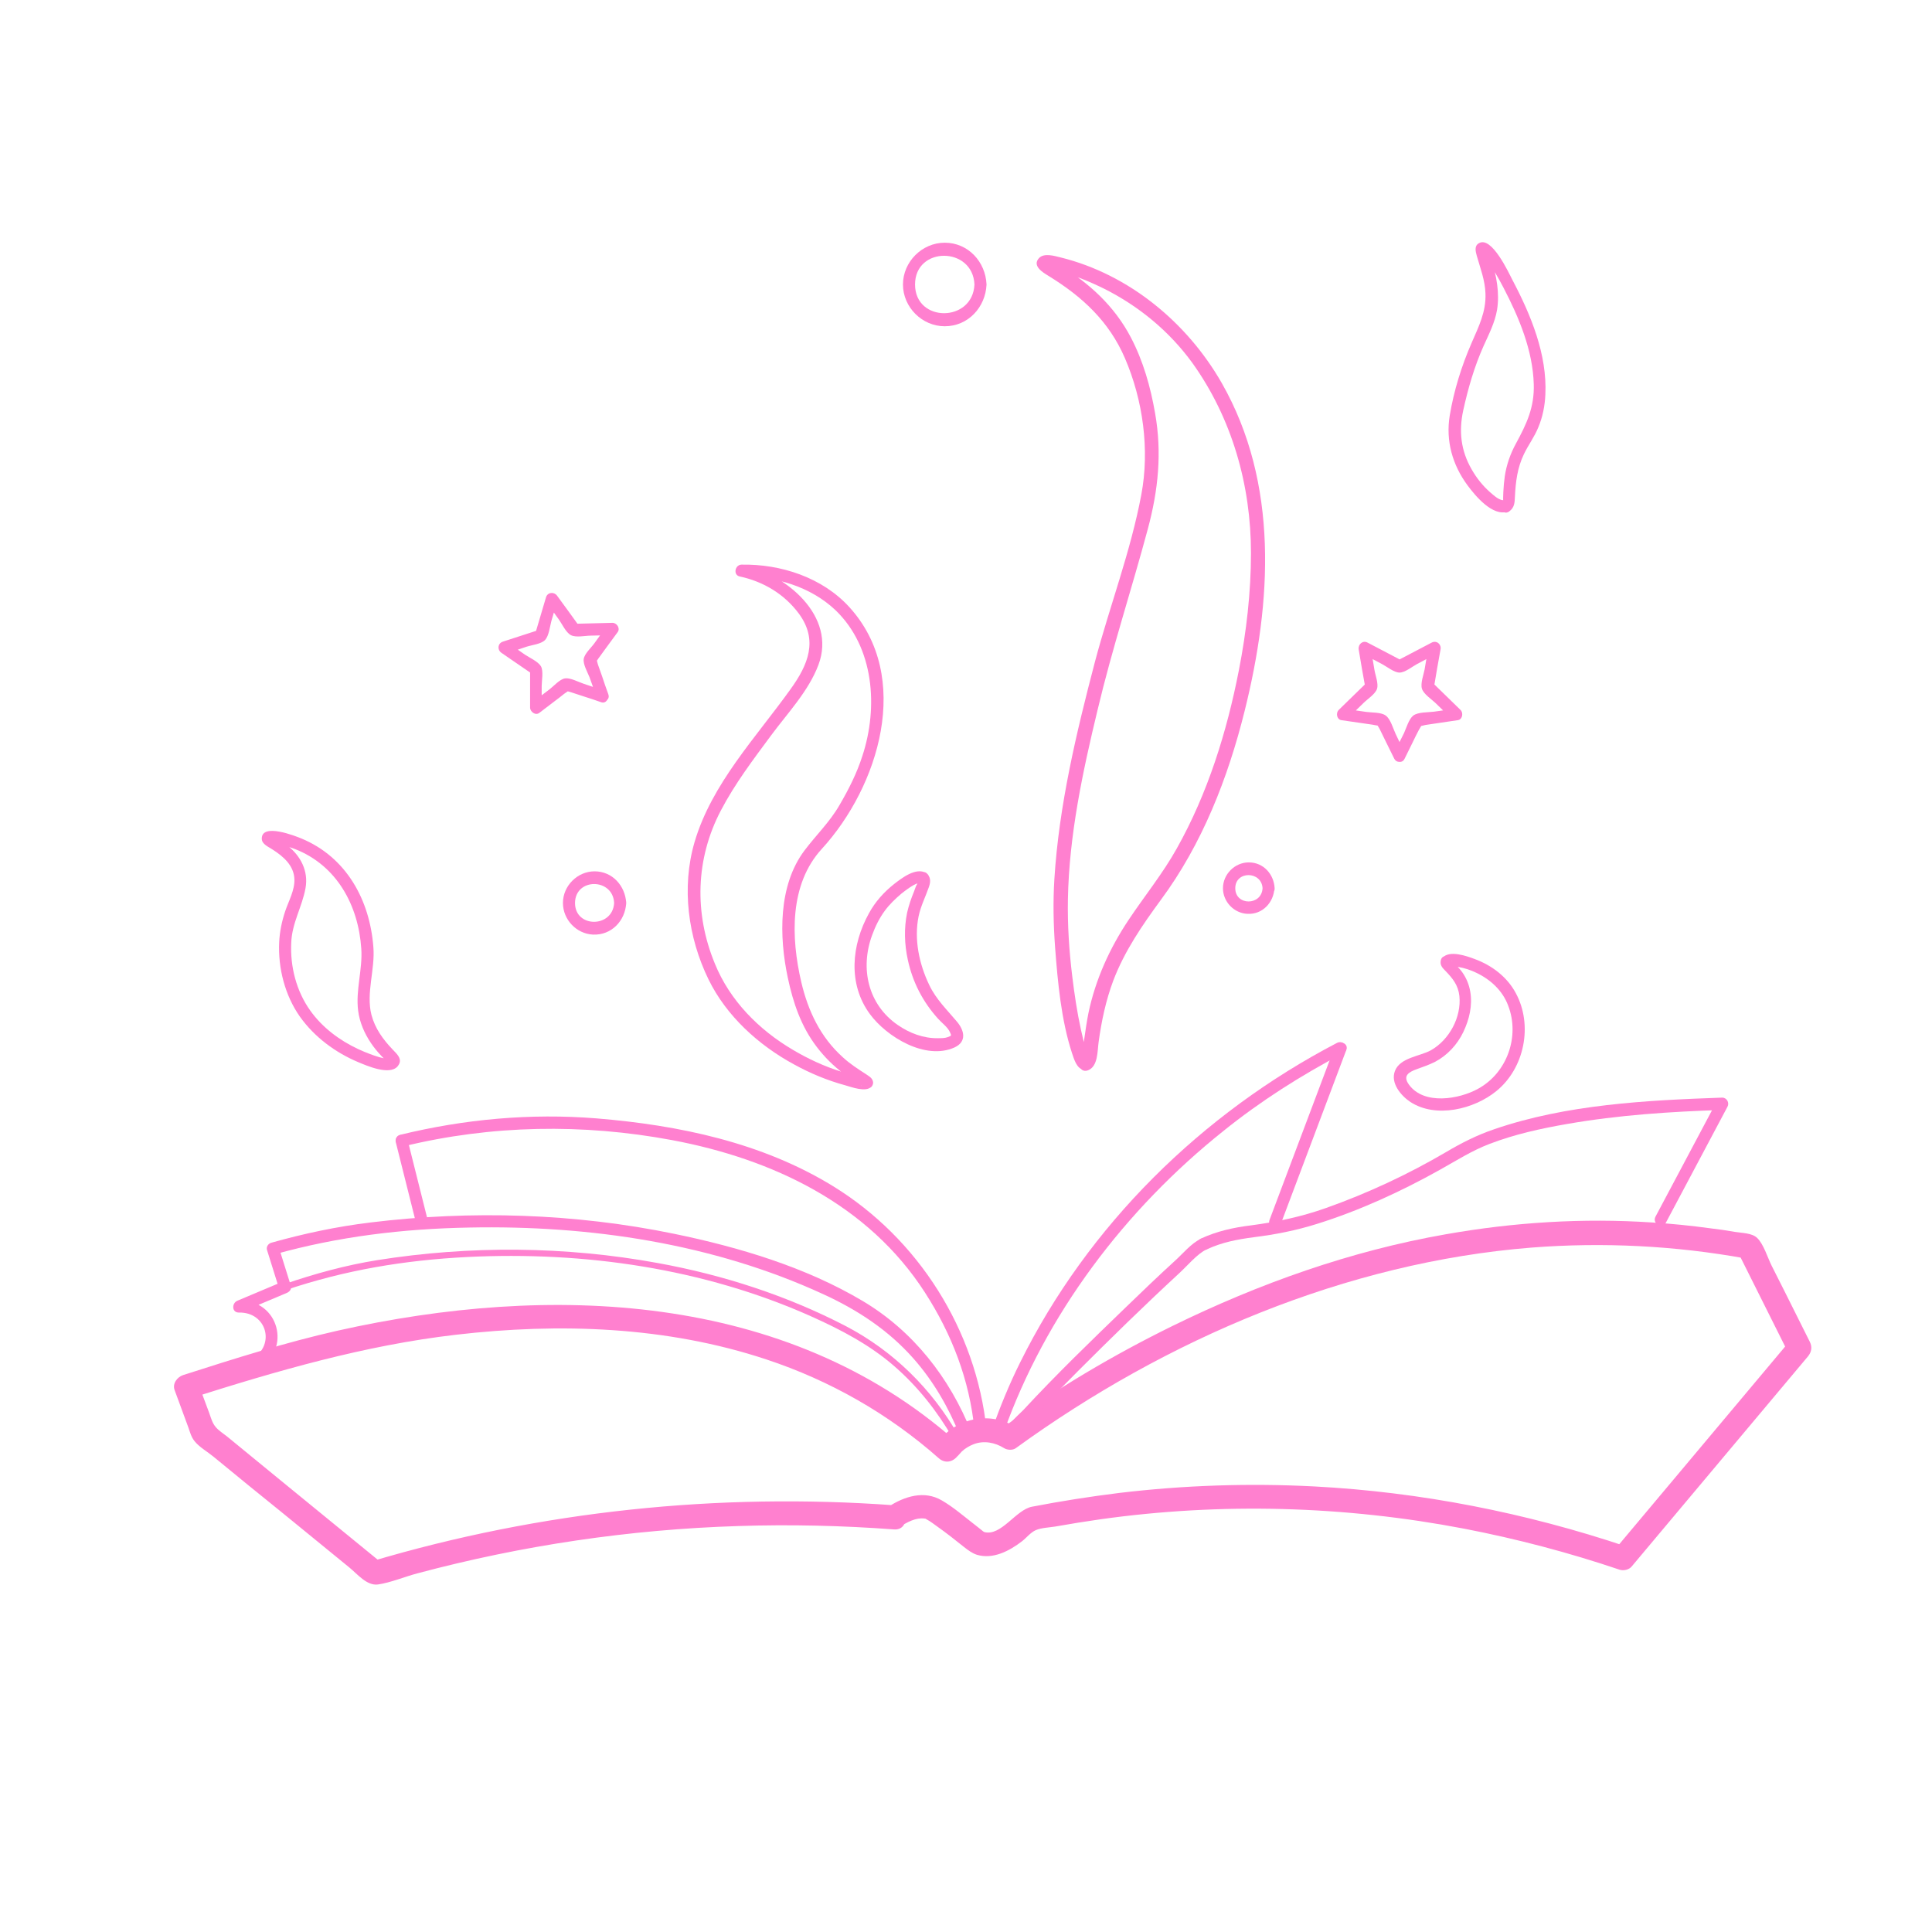 <?xml version="1.0" encoding="utf-8"?>
<!-- Generator: Adobe Illustrator 22.0.1, SVG Export Plug-In . SVG Version: 6.00 Build 0)  -->
<svg version="1.1" id="Layer_2" xmlns="http://www.w3.org/2000/svg" xmlns:xlink="http://www.w3.org/1999/xlink" x="0px" y="0px"
	 viewBox="0 0 800 800" style="enable-background:new 0 0 800 800;" xml:space="preserve">
<style type="text/css">
	.st0{fill:#FF80CF;}
</style>
<g>
	<g>
		<path class="st0" d="M372.5,632.3c3.1-2,6.8-4,10.3-3.5c1.3,0.2-0.2-0.2,1,0.4c1.5,0.8,2.9,1.9,4.3,2.9c3.8,2.7,7.5,5.6,11.1,8.5
			c1.7,1.3,3.2,2.5,5.3,3.2c6.7,2,13.5-1.6,18.7-5.6c1.8-1.4,3.6-3.7,5.7-4.6c2.3-1,5.7-1.1,8.1-1.5c6.2-1.1,12.4-2.1,18.7-3
			c49.9-7,101.1-5.6,150.6,3.9c21.8,4.2,43.4,9.9,64.4,17c1.6,0.5,3.8,0,4.9-1.3c24.3-29,48.7-58,73-87c1.5-1.8,1.9-3.9,0.8-6.1
			c-3.5-7-7-14-10.5-21c-1.8-3.5-3.5-7-5.3-10.5c-1.7-3.4-3.3-8.9-6-11.5c-2.2-2.1-6.3-2-9.2-2.5c-3.4-0.6-6.8-1.1-10.3-1.5
			c-8-1.1-16-1.9-24-2.4c-28.6-1.9-57.3-0.1-85.5,4.9c-39.4,6.9-77.3,20.4-113.2,38c-24.4,12-47.8,25.8-69.8,41.8c1.7,0,3.4,0,5,0
			c-11.3-6.9-25.1-3.5-32.8,6.8c2.6-0.3,5.2-0.7,7.9-1c-70.3-62-168.5-65.3-255.9-45.7c-21.7,4.9-42.8,11.6-64,18.4
			c-2.4,0.8-4.5,3.5-3.5,6.2c1.9,5.2,3.8,10.4,5.7,15.5c0.7,2,1.2,4,2.6,5.7c1.9,2.4,5.4,4.4,7.7,6.3c9.5,7.8,19,15.6,28.6,23.3
			c9.3,7.6,18.5,15.1,27.8,22.7c3.3,2.7,7.2,7.6,11.8,7c5.4-0.8,11-3.2,16.3-4.6c43.4-11.6,88-18.2,132.9-19.6
			c21.5-0.7,43-0.2,64.5,1.4c6.4,0.5,6.4-9.5,0-10c-72.8-5.3-146.3,2.4-216.3,23.2c1.6,0.4,3.2,0.9,4.9,1.3
			c-14.4-11.8-28.8-23.5-43.2-35.3c-7.2-5.9-14.4-11.8-21.6-17.7c-1.4-1.1-3.4-2.4-4.6-3.8c-1.5-1.7-2-3.8-2.8-6
			c-1.5-4-3-8.1-4.5-12.1c-1.2,2.1-2.3,4.1-3.5,6.2c36.2-11.5,72.3-22,110.1-26.4c42.9-5,87.3-3.5,128.6,10.2
			c26.3,8.7,50.6,22.5,71.4,40.9c2.6,2.3,5.8,1.7,7.9-1c-0.6,0.8,1.3-1.4,1.7-1.8c1.4-1.3,3.1-2.3,4.9-3c4.2-1.6,8.8-0.7,12.5,1.6
			c1.4,0.9,3.7,1,5,0c62-45,136.7-76.9,213.5-83c29.6-2.3,59.4-0.8,88.6,4.5c-1-0.8-2-1.5-3-2.3c7,14,14,28,21,42
			c0.3-2,0.5-4,0.8-6.1c-24.3,29-48.7,58-73,87c1.6-0.4,3.2-0.9,4.9-1.3c-41.7-14-85.3-22.6-129.3-24.9c-27-1.4-54-0.5-80.8,2.7
			c-12.1,1.5-24.2,3.4-36.1,5.7c-6.7,1.3-12.7,12.3-19.7,10.5c-1.1-0.3,0.9,0.6,0,0c-0.4-0.2-0.7-0.4-1-0.7c-0.9-0.7-2.6-2.1-3.8-3
			c-4.1-3.2-8.3-6.8-12.8-9.4c-7.3-4.3-15.5-1.7-22.1,2.6C362.1,627.2,367.1,635.9,372.5,632.3z"/>
	</g>
</g>
<g>
	<g>
		<path class="st0" d="M553.7,431.8c-56,29.2-103.2,75.6-131.3,132.4c-4.5,9-8.3,18.4-11.7,27.9c-1.1,3,3.8,4.3,4.8,1.3
			c17.4-49.2,50.5-92.7,91.1-125.1c15.4-12.4,32.1-23,49.6-32.2C559.1,434.7,556.6,430.4,553.7,431.8L553.7,431.8z"/>
	</g>
</g>
<g>
	<g>
		<path class="st0" d="M499.8,517.3c6.2-2.9,12.6-4.1,19.4-5c8.9-1.1,17.5-2.8,26.1-5.5c17.6-5.5,34.8-13.4,50.9-22.4
			c6.8-3.8,13.2-7.9,20.5-10.7c10.4-4,21.3-6.4,32.3-8.3c21.2-3.7,42.8-5.1,64.2-5.8c-0.7-1.3-1.4-2.5-2.2-3.8
			c-8.5,16-17,32-25.5,48c-1.5,2.8,2.8,5.4,4.3,2.5c8.5-16,17-32,25.5-48c0.9-1.6-0.2-3.8-2.2-3.8c-31.3,1.1-64.5,2.8-94.4,13.1
			c-7.1,2.4-13.6,5.7-20,9.5c-15.7,9.2-32.4,17-49.6,23.1c-10.1,3.6-20.5,5.8-31.1,7.2c-7.3,0.9-14.1,2.4-20.8,5.5
			C494.3,514.4,496.9,518.7,499.8,517.3L499.8,517.3z"/>
	</g>
</g>
<g>
	<g>
		<path class="st0" d="M420.4,594.3c0.5,1.5-0.6,1.3,0.4,0.5c0.6-0.5,1.1-1.4,1.5-1.9c1.9-2.2,3.9-4.4,5.9-6.5
			c5.9-6.3,12-12.5,18.1-18.6c13.7-13.7,27.6-27.3,41.9-40.5c3.4-3.1,7.6-8.2,11.5-10c2.9-1.4,0.4-5.7-2.5-4.3
			c-3.9,1.8-7.4,6.1-10.5,8.9c-6.9,6.3-13.6,12.7-20.3,19.2c-14.5,14-29,28-42.7,42.8c-2,2.1-9.4,8.2-8.2,11.8
			C416.6,598.7,421.4,597.4,420.4,594.3L420.4,594.3z"/>
	</g>
</g>
<g>
	<g>
		<path class="st0" d="M106.9,567c14-8.3,8.6-28.8-7.9-28.5c0.2,1.6,0.4,3.3,0.7,4.9c6.3-2.7,12.7-5.3,19-8c1.2-0.5,2.2-1.6,1.7-3.1
			c-1.7-5.3-3.3-10.7-5-16c-0.6,1-1.2,2.1-1.7,3.1c26.4-7.4,53.2-10.6,80.6-11.1c49.9-1,101,6.6,146.6,27.6
			c14.2,6.5,27,14.9,37.4,26.7c8.2,9.3,14.5,20.2,19.1,31.7c1.2,3,6,1.7,4.8-1.3c-8.9-22.4-24.1-41.9-45-54.3
			c-23.5-14-51.3-22.3-78-27.8c-41.2-8.5-84.1-9.8-125.8-4.7c-14,1.7-27.6,4.6-41.1,8.4c-1.3,0.4-2.2,1.8-1.7,3.1
			c1.7,5.3,3.3,10.7,5,16c0.6-1,1.2-2.1,1.7-3.1c-6.3,2.7-12.7,5.3-19,8c-2.4,1-2.4,5,0.7,4.9c11.4-0.2,15.2,13.4,5.4,19.2
			C101.6,564.3,104.1,568.7,106.9,567L106.9,567z"/>
	</g>
</g>
<g>
	<g>
		<path class="st0" d="M530.5,506.4c9-23.9,18-47.8,27-71.7c1.1-3-3.7-4.3-4.8-1.3c-9,23.9-18,47.8-27,71.7
			C524.5,508.1,529.3,509.4,530.5,506.4L530.5,506.4z"/>
	</g>
</g>
<g>
	<g>
		<path class="st0" d="M118.3,534.2c24.6-8.3,49.3-12.4,75.2-13.7c48.4-2.4,97.8,4.7,142.2,24.5c12.3,5.5,24.4,11.8,34.6,20.7
			c9.8,8.5,17.8,18.7,24.3,29.9c0.8,1.4,3,0.1,2.2-1.3c-11-19.2-26.8-34.8-46.4-45.1c-24.4-12.7-51-21.3-78-26.2
			c-38.2-7-77.9-7.3-116.2-1.2c-13.1,2.1-25.8,5.6-38.4,9.9C116.2,532.3,116.8,534.7,118.3,534.2L118.3,534.2z"/>
	</g>
</g>
<g>
	<g>
		<path class="st0" d="M408.5,592c-4.3-41.2-28.2-79.1-63.5-100.8c-29.4-18.1-63.9-25.3-98-28.1c-27.3-2.2-54.7,0.3-81.3,6.8
			c-3.1,0.8-1.8,5.6,1.3,4.8c36.5-8.9,74.4-9.5,111.3-2.6c41.6,7.8,81.2,26.6,104.7,63.1c11.2,17.4,18.4,36.1,20.5,56.7
			C403.8,595.2,408.8,595.2,408.5,592L408.5,592z"/>
	</g>
</g>
<g>
	<g>
		<path class="st0" d="M177.3,506c-2.9-11.4-5.7-22.9-8.6-34.3c-0.8-3.1-5.6-1.8-4.8,1.3c2.9,11.4,5.7,22.9,8.6,34.3
			C173.3,510.4,178.1,509.1,177.3,506L177.3,506z"/>
	</g>
</g>
<g>
	<g>
		<path class="st0" d="M361.5,448.3c0-1.8-1.6-2.6-2.9-3.5c-3.4-2.2-6.7-4.3-9.7-7.1c-9.2-8.3-14.3-19.1-17.1-31
			c-4.3-18.4-5-40.5,8.5-55.2c23.6-25.8,37.7-71.2,11.4-100.1c-11.2-12.3-28.4-17.9-44.7-17.6c-2.7,0.1-3.5,4.3-0.7,4.9
			c9.8,2.1,18.5,7.3,24.5,15.4c8.1,11,3.8,21.2-3.4,31.2c-14.3,20-32.7,39.2-39.8,63.4c-5.5,18.8-2.7,39.5,5.8,56.9
			c7.4,15.1,20.6,27.1,35.3,35.1c6.7,3.7,13.9,6.7,21.3,8.7c2.5,0.7,8.5,3,10.8,0.6c2.3-2.3-1.3-5.8-3.5-3.5
			c1.3-1.3,1.3-0.1,0.1-0.6c-0.5-0.2-1.3-0.2-1.9-0.3c-2.4-0.4-4.7-1.1-7-1.8c-7.1-2.2-13.8-5.3-20.2-9.1
			c-14.1-8.3-26.1-20.4-32.3-35.7c-8.6-20.8-8-43.4,2.5-63.4c5.8-11.1,13.4-21.1,20.8-31.1c6.8-9.2,15.5-18.3,19.6-29.2
			c7.6-20.2-13.5-37.6-31.3-41.4c-0.2,1.6-0.4,3.3-0.7,4.9c14-0.3,28.8,4.1,39.1,13.9c16,15.4,17.7,40.2,11.1,60.3
			c-2.3,7.2-5.7,13.9-9.5,20.4c-4.1,7.1-9.7,12.4-14.5,18.8c-10.9,14.5-10.5,35.7-6.9,52.6c2.2,10.4,5.5,20.2,12,28.7
			c3.2,4.2,6.9,7.9,11.2,11.1c1.6,1.3,3.4,2.4,5.1,3.5c0.3,0.2,0.9,0.6,1.3,0.8c1.8,0.7,0.7,1.6,0.7-0.7
			C356.5,451.5,361.5,451.6,361.5,448.3z"/>
	</g>
</g>
<g>
	<g>
		<path class="st0" d="M450.5,443.2c4.2-1.6,3.9-8,4.4-11.6c1.2-8.8,3-17.3,6.1-25.6c4.7-12.3,12-22.9,19.7-33.4
			c17.1-23.1,27.8-50.5,34.7-78.3c11.2-45,14.2-94.1-9.5-135.7c-14.3-25-38.4-45-66.7-52c-2.5-0.6-6.9-2-9,0.3
			c-2.9,3.2,1.6,5.9,3.9,7.3c14,8.6,25.1,18.8,31.7,34.1c7.5,17.4,10.3,37.9,6.8,56.5c-4.4,23.5-13.1,46.2-19.2,69.2
			c-7.7,29.4-14.9,59.5-16.8,89.9c-0.6,9.5-0.4,19,0.3,28.5c1.1,14.4,2.5,29.9,7,43.7c0.8,2.3,1.9,6.5,4.9,6.9
			c3.8,0.5,5.4-5.2,1.6-5.8c0.8,0.1,0.7,0.7,0.2-0.4c-0.4-0.8-0.6-1.6-0.9-2.4c-0.9-2.6-1.5-5.3-2.1-8c-1.6-7.3-2.7-14.7-3.6-22.1
			c-1.3-10.6-2-21.3-1.8-32c0.5-26.5,6.1-52.7,12.3-78.4c6-25.3,14.1-49.9,20.8-74.9c4.3-16,5.9-31.5,3-47.9
			c-1.9-10.9-4.9-21.6-10.1-31.5c-6.8-12.9-17.1-22.3-29.4-29.8c-0.9-0.6-1.9-1.4-2.9-1.8c-0.3-0.1-0.7-0.6-0.9-0.6
			c0,0-0.1-0.1-0.1-0.1c-1.2-1-1.8,0.4-1.6,4.1c0.7,0.6,3.8,0.6,4.8,0.8c6.6,1.7,13.1,4.4,19.2,7.4c14.3,7.2,26.8,17.5,36.3,30.5
			C510.2,173.2,518,201,518,229c0,16.3-1.9,32.6-5,48.5c-5,25.6-12.9,51-25.7,73.8c-5.8,10.4-13.3,19.6-19.9,29.5
			c-7.9,11.8-13.8,24.8-16.7,38.7c-0.7,3.5-1.2,7-1.7,10.5c-0.2,1.8-0.4,3.6-0.7,5.3c-0.3,1.8-1.3,2.8,0.5,2.1
			C445.3,438.8,446.8,444.6,450.5,443.2z"/>
	</g>
</g>
<g>
	<g>
		<path class="st0" d="M380.6,365.4c-0.8-1-0.2-0.4-0.8,0.6c-0.6,0.9-0.9,2.1-1.3,3.1c-1.2,2.9-2.2,5.8-2.9,8.9
			c-1.3,6.4-1.1,13,0.3,19.4c2,9.3,6.2,17.4,12.5,24.4c1.4,1.6,4,3.5,4.9,5.5c0.6,1.5,1,1.5-1,2.2c-1.1,0.4-2.7,0.4-3.9,0.4
			c-6,0.1-11.8-2.1-16.7-5.5c-12.3-8.5-15.6-23.4-10.6-37.1c1.3-3.6,3-7.1,5.3-10.2c1.9-2.6,4.4-5,6.9-7.1c0.9-0.7,6.2-5,7.7-4.2
			c2.8,1.6,5.3-2.7,2.5-4.3c-4.2-2.5-10.1,2.1-13.2,4.5c-4.3,3.4-7.9,7.4-10.5,12.2c-7.2,13-8.8,29.2,0.4,41.7
			c6.9,9.4,23,19.3,35.1,13.8c5.1-2.4,4-7,1-10.6c-4.1-4.9-8.7-9.3-11.5-15.2c-4.2-8.7-6.4-19-4.4-28.6c0.9-4.2,2.8-7.9,4.2-11.9
			c0.7-2,0.9-3.7-0.5-5.4C382.1,359.4,378.6,363,380.6,365.4z"/>
	</g>
</g>
<g>
	<g>
		<path class="st0" d="M165.4,440.3c0.9-2.3-1.4-4.2-2.8-5.7c-4-4.2-7.3-8.7-8.8-14.4c-2.3-9,1.6-18.9,0.8-28.1
			c-1.5-19.5-11.2-37.2-29.8-44.9c-2.4-1-16.5-6.6-16.4,0.1c0,2.3,2.9,3.4,4.5,4.5c4.4,2.8,8.8,6.6,9,12.2c0.2,4.6-2.4,9.1-3.8,13.3
			c-1.4,4.2-2.3,8.5-2.5,12.9c-0.5,10.7,2.4,22,8.6,30.8c6,8.4,14.6,14.8,24.1,18.8c3.6,1.5,12.9,5.6,16.3,1.8
			c2.2-2.4-1.4-5.9-3.5-3.5c-1.2,1.3-11-2.8-12.8-3.7c-7.7-3.6-14.8-8.9-19.8-15.9c-5.8-8.1-8.4-18.3-7.9-28.2
			c0.3-8.1,4.5-14.8,5.9-22.5c1.3-7.1-2-13.4-7.5-17.7c-1.2-0.9-2.4-1.7-3.6-2.5c-0.4-0.3-1.5-1.2-2-1.2c-0.1-0.1-0.2-0.1-0.2-0.2
			c-1.1-0.8-1.4,0.2-1,3.1c0.3,0.3,3.7,0.4,4.2,0.5c2,0.4,3.9,1.1,5.8,1.8c17.3,6.8,26.2,23.3,27.4,41.2c0.6,8.6-2.4,17.2-1.3,25.7
			c0.6,4.8,2.6,9.4,5.3,13.4c1.2,1.8,2.6,3.5,4.1,5.1c0.4,0.5,0.9,0.9,1.3,1.3c0.9,0.9,1.1,1.9,1.5,0.8
			C159.4,442,164.3,443.3,165.4,440.3z"/>
	</g>
</g>
<g>
	<g>
		<path class="st0" d="M596.6,397.7c-0.4,1.9,0.6,3,1.9,4.3c3,3.1,5.3,5.9,5.8,10.4c0.9,8.8-4.2,18.2-11.8,22.5
			c-4.5,2.5-12.8,3-14.9,8.6c-1.9,5,2.5,10.2,6.4,12.8c10.6,6.9,26.4,3,35.6-4.5c11.7-9.5,15.2-27.3,8.1-40.5
			c-3.6-6.8-10-11.6-17.1-14.2c-3.2-1.2-10.4-3.8-13.3-0.5c-2.1,2.4,1.4,6,3.5,3.5c-0.2,0.2,2.1,0.2,3,0.3c2.6,0.4,5.2,1.3,7.5,2.4
			c5.9,2.8,10.9,7.4,13.2,13.6c4.9,12.7-0.4,27.8-12.4,34.4c-7.9,4.4-22.5,6.9-28.7-1.7c-2.7-3.7,0-5.2,3.3-6.4
			c2.5-0.9,5.1-1.8,7.5-3c5.1-2.7,9.2-7.1,11.7-12.3c2.5-5.2,3.9-11.1,2.9-16.8c-0.5-2.9-1.6-5.6-3.3-8c-0.8-1.1-1.8-2.2-2.7-3.1
			c-0.3-0.3-0.7-0.8-1-1c-1.2-0.6-0.2-1.6-0.6,0.5C602,395.9,597.2,394.5,596.6,397.7z"/>
	</g>
</g>
<g>
	<g>
		<path class="st0" d="M624.9,211.8c2.2-1.6,2.3-3.6,2.4-6.2c0.3-6.1,1-11.9,3.7-17.5c1.8-3.8,4.4-7.2,6-11.2
			c1.8-4.3,2.7-8.9,2.9-13.5c0.8-16.6-6-33-13.6-47.4c-1.5-2.9-8.6-18.4-13.9-15.3c-2,1.1-1.4,3.4-0.9,5.2
			c1.5,5.3,3.4,10.1,3.6,15.6c0.3,7.6-2.8,13.7-5.7,20.4c-4.2,9.6-7.4,19.9-9.1,30.2c-1.7,10.4,1.1,20.4,7.4,28.9
			c3.1,4.2,10.4,13.1,16.7,10.8c3-1.1,1.7-5.9-1.3-4.8c-1.9,0.7-4.7-2-6-3.1c-3.1-2.7-5.7-6-7.7-9.5c-4.5-7.8-5.4-15.8-3.5-24.5
			c2-9.1,4.6-18.1,8.4-26.6c2.2-4.9,4.7-9.7,5.6-15c1.1-6.9-0.2-14-2.3-20.6c-0.2-0.7-0.7-3.3-1.3-3.9c-0.9-0.9-3.1,0.4-2.8,1.5
			c0.1,0.4,1.1,1.2,1.4,1.6c3.1,3.7,5.5,8.1,7.7,12.3c6.4,12.3,12.1,25.9,12.5,39.9c0.3,9.6-3,16.5-7.4,24.6
			c-2.3,4.2-3.9,8.8-4.6,13.5c-0.3,2.2-0.5,4.3-0.6,6.5c0,0.9-0.2,3.6,0,3.5C619.8,209.4,622.3,213.7,624.9,211.8z"/>
	</g>
</g>
<g>
	<g>
		<path class="st0" d="M254.3,373.9c-0.6,10.4-16.2,10.4-16.2,0C238.2,363.4,253.8,363.5,254.3,373.9c0.2,3.2,5.2,3.2,5,0
			c-0.4-7.1-5.7-13.1-13.1-13.1c-7.1,0-13.1,6-13.1,13.1c0,6.9,5.6,12.8,12.5,13.1c7.6,0.3,13.3-5.7,13.7-13.1
			C259.5,370.7,254.5,370.7,254.3,373.9z"/>
	</g>
</g>
<g>
	<g>
		<path class="st0" d="M522.8,367.8c-0.4,7.3-11.3,7.3-11.3,0C511.5,360.5,522.4,360.6,522.8,367.8c0.2,3.2,5.2,3.2,5,0
			c-0.3-5.8-4.6-10.7-10.7-10.7c-5.8,0-10.7,4.9-10.7,10.7c0,5.6,4.6,10.4,10.2,10.6c6.2,0.3,10.8-4.7,11.1-10.6
			C528,364.6,523,364.6,522.8,367.8z"/>
	</g>
</g>
<g>
	<g>
		<path class="st0" d="M403.5,117.8c-0.7,15.8-24.6,15.9-24.6,0C378.9,101.9,402.8,102,403.5,117.8c0.1,3.2,5.1,3.2,5,0
			c-0.4-9.4-7.6-17.3-17.3-17.3c-9.4,0-17.3,7.9-17.3,17.3c0,9.4,7.9,17.3,17.3,17.3c9.7,0,16.9-7.9,17.3-17.3
			C408.6,114.6,403.6,114.6,403.5,117.8z"/>
	</g>
</g>
<g>
	<g>
		<path class="st0" d="M250.1,285.9c-2.8-0.9-5.7-1.8-8.5-2.8c-2.1-0.7-5.4-2.5-7.6-2.2c-2.2,0.3-4.7,3.2-6.4,4.5
			c-2.4,1.8-4.7,3.6-7.1,5.4c1.3,0.7,2.5,1.4,3.8,2.2c0-3,0-5.9,0-8.9c0-2.2,0.8-6.2-0.3-8.2c-1.2-2-4.8-3.6-6.6-4.8
			c-2.4-1.7-4.9-3.4-7.3-5.1c-0.2,1.5-0.4,3-0.6,4.6c2.8-0.9,5.7-1.8,8.5-2.8c2.1-0.7,6.1-1.1,7.7-2.8c1.6-1.7,2-5.6,2.6-7.8
			c0.8-2.8,1.7-5.7,2.5-8.5c-1.5,0.2-3,0.4-4.6,0.6c1.7,2.4,3.5,4.8,5.2,7.2c1.3,1.8,2.9,5.4,5,6.5c2.1,1.1,6,0.2,8.2,0.2
			c3-0.1,5.9-0.1,8.9-0.2c-0.7-1.3-1.4-2.5-2.2-3.8c-1.7,2.4-3.5,4.8-5.2,7.2c-1.3,1.8-4.1,4.3-4.4,6.5c-0.3,2.2,1.6,5.5,2.4,7.5
			c1,2.8,2,5.6,3,8.4c1.1,3,5.9,1.7,4.8-1.3c-0.9-2.5-1.8-5-2.6-7.5c-0.6-1.6-1.1-3.2-1.7-4.8c-0.3-0.9-0.7-3.5-1-1.7
			c-0.3,1.8,0.8-0.4,1.3-1c1.1-1.5,2.1-2.9,3.2-4.4c1.6-2.1,3.1-4.3,4.7-6.4c1.1-1.6-0.4-3.8-2.2-3.8c-5.3,0.1-10.6,0.3-15.8,0.4
			c0.7,0.4,1.4,0.8,2.2,1.2c-3.1-4.3-6.2-8.6-9.3-12.8c-1.2-1.7-3.9-1.6-4.6,0.6c-1.5,5.1-3,10.1-4.5,15.2c0.6-0.6,1.2-1.2,1.7-1.7
			c-5,1.6-10.1,3.3-15.1,4.9c-2.1,0.7-2.4,3.3-0.6,4.6c4.4,3,8.7,6,13.1,9c-0.4-0.7-0.8-1.4-1.2-2.2c0,5.3,0,10.6,0,15.9
			c0,1.7,2.2,3.4,3.8,2.2c2.1-1.6,4.2-3.2,6.3-4.8c1.3-1,2.7-2,4-3.1c0.5-0.4,3.3-2,1.3-1.6c-1.7,0.4,0.4,0.5,1.4,0.9
			c1.7,0.6,3.5,1.1,5.2,1.7c2.5,0.8,5,1.6,7.5,2.5C251.8,291.7,253.1,286.9,250.1,285.9z"/>
	</g>
</g>
<g>
	<g>
		<path class="st0" d="M581.7,311.7c-1.3-2.6-2.6-5.2-3.8-7.8c-1-2.1-2.1-6.2-4.1-7.6c-1.8-1.4-5.8-1.2-8-1.5c-3-0.4-6-0.9-9.1-1.3
			c0.4,1.4,0.7,2.8,1.1,4.2c2.3-2.2,4.6-4.5,6.9-6.7c1.5-1.5,4.8-3.6,5.5-5.8c0.7-2.2-0.8-5.8-1.1-8c-0.5-3.2-1.1-6.3-1.6-9.5
			c-1.2,0.9-2.4,1.9-3.7,2.8c2.8,1.5,5.7,3,8.5,4.5c1.9,1,5,3.5,7.2,3.5c2.3,0,5.3-2.5,7.2-3.5c2.8-1.5,5.7-3,8.5-4.5
			c-1.2-0.9-2.4-1.9-3.7-2.8c-0.5,3.2-1.1,6.3-1.6,9.5c-0.4,2.1-1.8,5.8-1.1,8c0.7,2.2,3.9,4.3,5.5,5.8c2.3,2.2,4.6,4.5,6.9,6.7
			c0.4-1.4,0.7-2.8,1.1-4.2c-2.9,0.4-5.7,0.8-8.6,1.2c-2.3,0.3-6.5,0.1-8.5,1.6c-1.8,1.4-2.9,5.2-3.8,7.2c-1.4,2.7-2.7,5.5-4.1,8.2
			c-1.4,2.9,2.9,5.4,4.3,2.5c1.1-2.3,2.3-4.6,3.4-6.9c0.8-1.7,1.6-3.3,2.5-5c0.4-0.8,2.2-3.3,0.7-2.2c-1.5,1.1,1.2,0.3,2,0.1
			c1.8-0.3,3.6-0.5,5.4-0.8c2.7-0.4,5.4-0.8,8.1-1.2c1.9-0.3,2.3-3,1.1-4.2c-3.9-3.8-7.8-7.6-11.7-11.4c0.2,0.8,0.4,1.6,0.6,2.4
			c0.9-5.4,1.8-10.8,2.8-16.1c0.4-2.1-1.6-3.9-3.7-2.8c-4.8,2.5-9.7,5.1-14.5,7.6c0.8,0,1.7,0,2.5,0c-4.8-2.5-9.7-5.1-14.5-7.6
			c-2-1.1-4,0.7-3.7,2.8c0.9,5.4,1.8,10.8,2.8,16.1c0.2-0.8,0.4-1.6,0.6-2.4c-3.9,3.8-7.8,7.6-11.7,11.4c-1.2,1.2-0.8,3.9,1.1,4.2
			c2.5,0.4,5.1,0.7,7.6,1.1c1.8,0.3,3.7,0.5,5.5,0.8c0.5,0.1,4.1,0.9,2.3-0.1c-1.4-0.8,0,0.9,0.5,1.9c0.8,1.6,1.6,3.2,2.4,4.9
			c1.2,2.4,2.4,4.9,3.6,7.3C578.8,317.1,583.1,314.6,581.7,311.7z"/>
	</g>
</g>
</svg>
